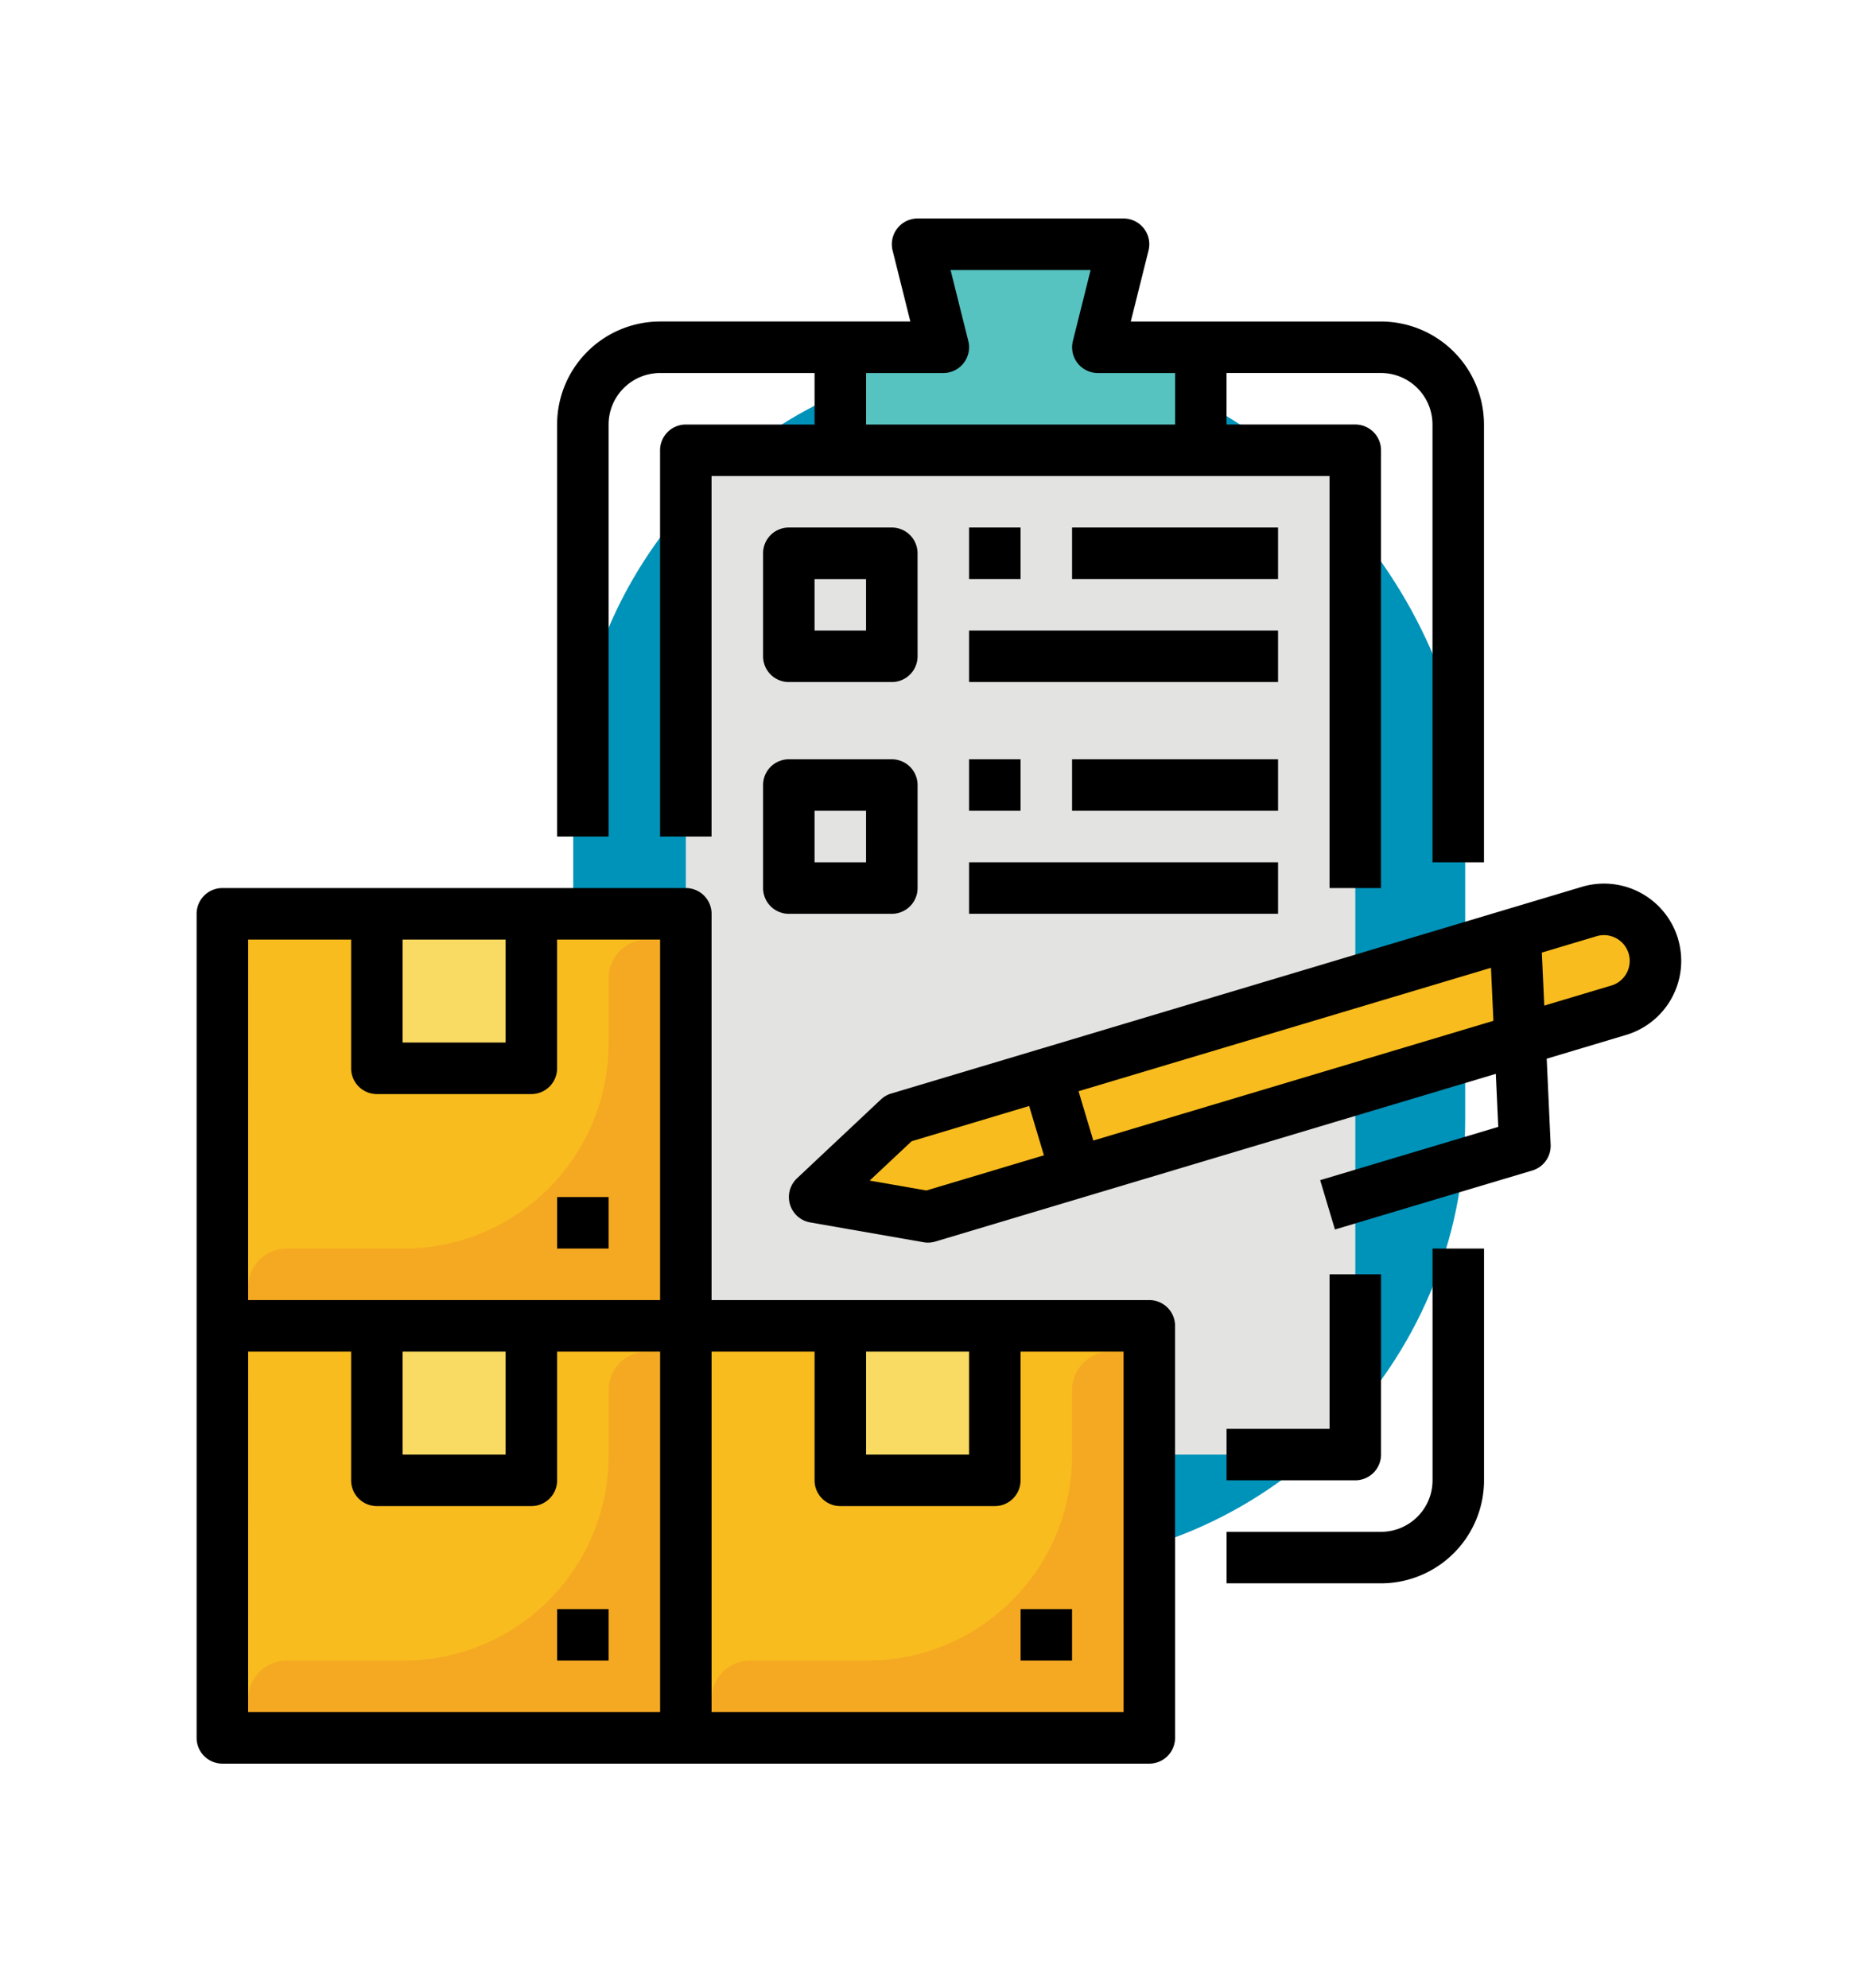 <svg xmlns="http://www.w3.org/2000/svg" width="85" height="91" viewBox="0 0 85 91">
  <g id="Grupo_1112850" data-name="Grupo 1112850" transform="translate(-284.564 -3797)">
    <rect id="Rectángulo_405638" data-name="Rectángulo 405638" width="85" height="91" transform="translate(284.564 3797)" fill="none"/>
    <g id="Filledoutline" transform="translate(269.564 3791)">
      <rect id="Rectángulo_405637" data-name="Rectángulo 405637" width="40.828" height="55.345" rx="20.414" transform="translate(41.238 22.296)" fill="#0093b9"/>
      <path id="Trazado_905108" data-name="Trazado 905108" d="M176,88h30.643v45.964H176Z" transform="translate(-129.607 -61.393)" fill="#e3e4e2"/>
      <path id="Trazado_905109" data-name="Trazado 905109" d="M240.5,33.429H224V28.714h4.714L227.536,24h9.429l-1.179,4.714H240.5Z" transform="translate(-170.536 -6.821)" fill="#57c3c1"/>
      <path id="Trazado_905110" data-name="Trazado 905110" d="M74.428,269.714H32V232H53.214v18.857H74.428Z" transform="translate(-6.821 -184.179)" fill="#f8bc1e"/>
      <path id="Trazado_905111" data-name="Trazado 905111" d="M224,360h7.071v7.071H224Z" transform="translate(-170.536 -293.322)" fill="#f9da62"/>
      <path id="Trazado_905112" data-name="Trazado 905112" d="M204.036,368h-1.768a1.768,1.768,0,0,0-1.768,1.768v2.991a9.384,9.384,0,0,1-9.383,9.384h-5.349A1.768,1.768,0,0,0,184,383.911v1.768h20.036Z" transform="translate(-136.429 -300.143)" fill="#f5a922"/>
      <path id="Trazado_905113" data-name="Trazado 905113" d="M80,360h7.071v7.071H80Z" transform="translate(-47.75 -293.322)" fill="#f9da62"/>
      <path id="Trazado_905114" data-name="Trazado 905114" d="M60.036,368H58.268a1.768,1.768,0,0,0-1.768,1.768v2.991a9.384,9.384,0,0,1-9.383,9.384H41.768A1.768,1.768,0,0,0,40,383.911v1.768H60.036Z" transform="translate(-13.643 -300.143)" fill="#f5a922"/>
      <path id="Trazado_905115" data-name="Trazado 905115" d="M80,232h7.071v7.071H80Z" transform="translate(-47.75 -184.179)" fill="#f9da62"/>
      <path id="Trazado_905116" data-name="Trazado 905116" d="M60.036,240H58.268a1.768,1.768,0,0,0-1.768,1.768v2.991a9.384,9.384,0,0,1-9.383,9.384H41.768A1.768,1.768,0,0,0,40,255.911v1.768H60.036Z" transform="translate(-13.643 -191)" fill="#f5a922"/>
      <path id="Trazado_905117" data-name="Trazado 905117" d="M252.807,235.232l-31.615,9.459L216,243.784l3.841-3.609,31.615-9.459a2.357,2.357,0,1,1,1.351,4.516Z" transform="translate(-163.714 -182.999)" fill="#f8bc1e"/>
      <path id="Trazado_905118" data-name="Trazado 905118" d="M248.7,225.137a3.536,3.536,0,0,0-4.4-2.374l-31.615,9.459a1.181,1.181,0,0,0-.469.27l-3.841,3.609a1.179,1.179,0,0,0,.6,2.02l5.192.907a1.181,1.181,0,0,0,.541-.032l25.653-7.675.111,2.427-8.151,2.439.676,2.258,9.033-2.7a1.179,1.179,0,0,0,.84-1.183l-.18-3.934,3.635-1.088a3.536,3.536,0,0,0,2.374-4.4Zm-34.4,11.522-2.6-.453,1.92-1.8L219,232.792l.676,2.258Zm7.637-2.285-.676-2.258,18.878-5.648.111,2.427Zm24.411-7.664a1.172,1.172,0,0,1-.7.57l-3.07.919-.111-2.427,2.506-.75a1.179,1.179,0,0,1,1.375,1.689Z" transform="translate(-156.893 -176.175)"/>
      <path id="Trazado_905119" data-name="Trazado 905119" d="M67.607,242.857H47.571V225.179A1.179,1.179,0,0,0,46.393,224H25.179A1.179,1.179,0,0,0,24,225.179v37.714a1.179,1.179,0,0,0,1.179,1.179H67.607a1.179,1.179,0,0,0,1.179-1.179V244.036A1.179,1.179,0,0,0,67.607,242.857Zm-12.964,2.357h4.714v4.714H54.643ZM33.429,226.357h4.714v4.714H33.429Zm-7.071,0h4.714v5.893a1.179,1.179,0,0,0,1.179,1.179h7.071A1.179,1.179,0,0,0,40.5,232.25v-5.893h4.714v16.5H26.357Zm7.071,18.857h4.714v4.714H33.429Zm-7.071,0h4.714v5.893a1.179,1.179,0,0,0,1.179,1.179h7.071a1.179,1.179,0,0,0,1.179-1.179v-5.893h4.714v16.5H26.357Zm40.071,16.5H47.571v-16.5h4.714v5.893a1.179,1.179,0,0,0,1.179,1.179h7.071a1.179,1.179,0,0,0,1.179-1.179v-5.893h4.714Z" transform="translate(0 -177.357)"/>
      <path id="Trazado_905120" data-name="Trazado 905120" d="M280,448h2.357v2.357H280Z" transform="translate(-218.286 -368.357)"/>
      <path id="Trazado_905121" data-name="Trazado 905121" d="M136,448h2.357v2.357H136Z" transform="translate(-95.5 -368.357)"/>
      <path id="Trazado_905122" data-name="Trazado 905122" d="M136,320h2.357v2.357H136Z" transform="translate(-95.5 -259.215)"/>
      <path id="Trazado_905123" data-name="Trazado 905123" d="M138.357,25.429a2.36,2.36,0,0,1,2.357-2.357h7.071v2.357h-5.893a1.179,1.179,0,0,0-1.179,1.179V44.286h2.357v-16.5h28.286V46.643h2.357V26.607a1.179,1.179,0,0,0-1.179-1.179h-5.893V23.071h7.071a2.36,2.36,0,0,1,2.357,2.357V45.464h2.357V25.429a4.72,4.72,0,0,0-4.714-4.714H162.259l.812-3.25A1.179,1.179,0,0,0,161.928,16H152.5a1.179,1.179,0,0,0-1.143,1.464l.812,3.25H140.714A4.72,4.72,0,0,0,136,25.429V44.286h2.357Zm11.786-2.357h3.536a1.179,1.179,0,0,0,1.143-1.464l-.812-3.25h6.41l-.812,3.25a1.179,1.179,0,0,0,1.143,1.464h3.536v2.357H150.143Z" transform="translate(-95.5)"/>
      <path id="Trazado_905124" data-name="Trazado 905124" d="M353.429,346.607a2.36,2.36,0,0,1-2.357,2.357H344v2.357h7.071a4.72,4.72,0,0,0,4.714-4.714V336h-2.357Z" transform="translate(-272.857 -272.857)"/>
      <path id="Trazado_905125" data-name="Trazado 905125" d="M351.071,352.25V344h-2.357v7.071H344v2.357h5.893A1.179,1.179,0,0,0,351.071,352.25Z" transform="translate(-272.857 -279.679)"/>
      <path id="Trazado_905126" data-name="Trazado 905126" d="M207.071,113.179A1.179,1.179,0,0,0,205.893,112h-4.714A1.179,1.179,0,0,0,200,113.179v4.714a1.179,1.179,0,0,0,1.179,1.179h4.714a1.179,1.179,0,0,0,1.179-1.179Zm-2.357,3.536h-2.357v-2.357h2.357Z" transform="translate(-150.072 -81.857)"/>
      <path id="Trazado_905127" data-name="Trazado 905127" d="M205.893,184h-4.714A1.179,1.179,0,0,0,200,185.179v4.714a1.179,1.179,0,0,0,1.179,1.179h4.714a1.179,1.179,0,0,0,1.179-1.179v-4.714A1.179,1.179,0,0,0,205.893,184Zm-1.179,4.714h-2.357v-2.357h2.357Z" transform="translate(-150.072 -143.25)"/>
      <path id="Trazado_905128" data-name="Trazado 905128" d="M264,112h2.357v2.357H264Z" transform="translate(-204.643 -81.857)"/>
      <path id="Trazado_905129" data-name="Trazado 905129" d="M264,144h14.143v2.357H264Z" transform="translate(-204.643 -109.143)"/>
      <path id="Trazado_905130" data-name="Trazado 905130" d="M296,112h9.429v2.357H296Z" transform="translate(-231.929 -81.857)"/>
      <path id="Trazado_905131" data-name="Trazado 905131" d="M264,184h2.357v2.357H264Z" transform="translate(-204.643 -143.25)"/>
      <path id="Trazado_905132" data-name="Trazado 905132" d="M264,216h14.143v2.357H264Z" transform="translate(-204.643 -170.536)"/>
      <path id="Trazado_905133" data-name="Trazado 905133" d="M296,184h9.429v2.357H296Z" transform="translate(-231.929 -143.25)"/>
    </g>
  </g>
</svg>
